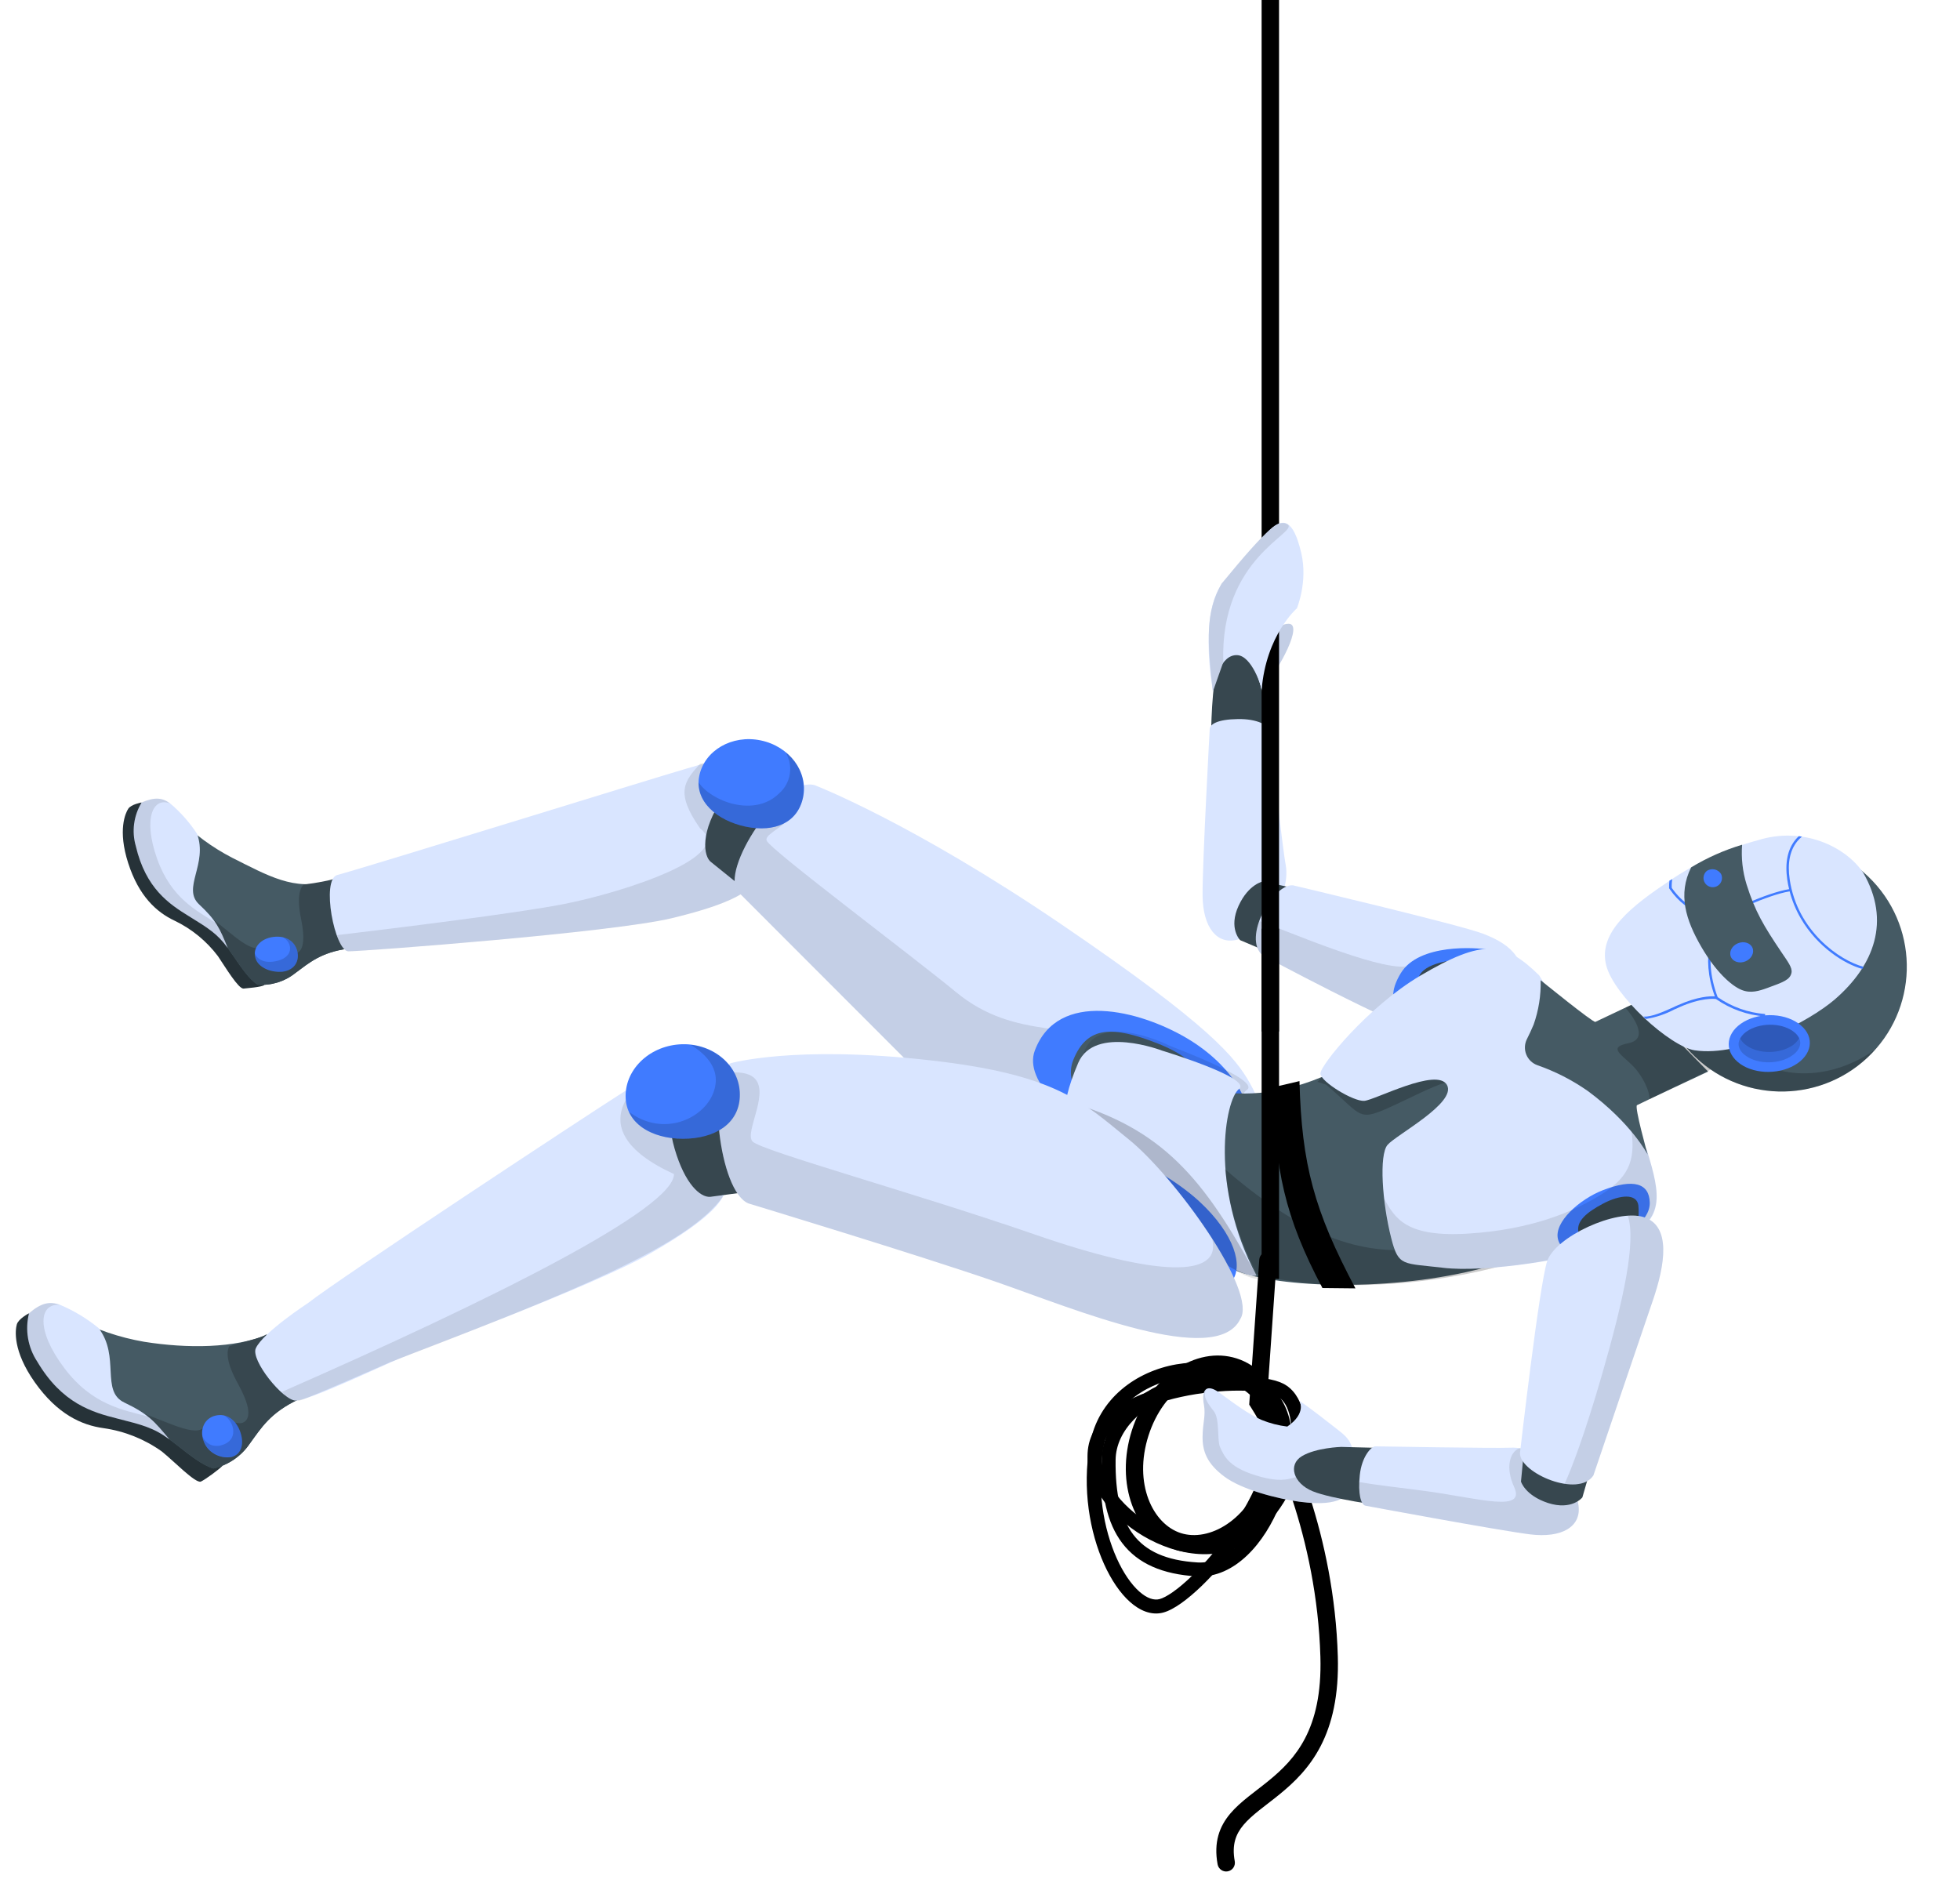 <svg width="204" height="196" viewBox="0 0 204 196" fill="none" xmlns="http://www.w3.org/2000/svg">
<path d="M23.133 152.599C22.779 152.971 21.367 154.01 20.901 154.223C20.324 154.413 18.083 152.074 16.829 151.074C15.036 149.798 12.964 148.97 10.786 148.659C8.468 148.345 5.961 147.184 3.631 143.896C1.302 140.607 1.586 138.439 1.75 137.859C1.914 137.28 2.986 136.716 2.986 136.716L23.133 152.599Z" fill="#263238"/>
<path d="M31.074 145.664C28.107 147.066 27.191 148.638 25.999 150.263C25.113 151.577 23.761 152.505 22.217 152.859C19.888 152.169 17.307 148.917 14.284 147.882C12.668 147.324 8.962 147.21 7.482 144.562C6.001 141.915 7.684 137.183 7.684 137.183C9.976 138.388 12.442 139.225 14.992 139.665C19.507 140.385 24.447 140.348 27.893 138.897L31.074 145.664Z" fill="#455A64"/>
<path d="M13.743 146.764C16.578 147.535 20.026 149.585 21.111 148.669C22.196 147.754 24.961 148.147 24.961 148.147C24.961 148.147 27.079 148.211 24.779 144.054C23.537 141.813 23.567 140.696 23.855 140.141C24.485 139.866 27.175 139.326 27.712 138.897L31.078 145.66C28.111 147.062 27.195 148.634 26.003 150.259C25.118 151.573 23.766 152.501 22.221 152.855C19.892 152.165 17.311 148.913 14.288 147.878C13.602 147.655 12.493 147.477 11.353 147.157C12.085 146.767 12.925 146.629 13.743 146.764Z" fill="#37474F"/>
<path d="M17.633 149.824C16.07 147.94 15.417 147.174 12.934 145.988C10.451 144.803 12.532 141.198 10.26 138.239C9.049 137.248 7.703 136.435 6.262 135.826C5.169 135.423 4.29 135.608 3.015 136.716C2.804 137.566 2.771 138.45 2.919 139.313C3.067 140.175 3.393 140.998 3.874 141.729C6.465 146.113 9.629 147.005 12.209 147.659C14.79 148.312 15.983 148.608 17.633 149.824Z" fill="#D9E5FF"/>
<path opacity="0.1" d="M6.664 142.368C9.647 146.344 12.944 146.764 15.402 147.455C16.226 148.164 16.974 148.959 17.632 149.824C15.982 148.608 14.755 148.315 12.179 147.658C9.603 147.002 6.435 146.112 3.844 141.728C3.362 140.998 3.037 140.175 2.889 139.312C2.741 138.449 2.774 137.565 2.985 136.716C4.27 135.622 5.149 135.437 6.231 135.826C4.09 135.629 3.684 138.396 6.664 142.368Z" fill="black"/>
<path d="M24.972 148.953C25.427 150.146 25.22 151.387 24.071 151.662C23.483 151.763 22.852 151.646 22.314 151.335C21.776 151.024 21.375 150.545 21.197 150C20.742 148.808 21.278 147.626 22.423 147.353C23.568 147.08 24.511 147.758 24.972 148.953Z" fill="#407BFF"/>
<path opacity="0.15" d="M24.972 148.953C24.638 148.083 24.044 147.491 23.312 147.326C24.284 147.873 24.854 149.646 23.4 150.31C22.087 150.892 21.267 150.067 21.068 149.475C21.095 149.646 21.139 149.817 21.201 149.984C21.38 150.528 21.781 151.007 22.318 151.318C22.856 151.629 23.487 151.746 24.075 151.645C25.219 151.387 25.426 150.146 24.972 148.953Z" fill="black"/>
<path d="M27.518 102.542C27.117 102.764 25.797 102.848 25.341 102.904C24.799 102.912 23.484 100.716 22.681 99.524C21.493 97.952 19.947 96.687 18.172 95.835C16.279 94.943 14.45 93.277 13.343 89.841C12.235 86.405 13.057 84.629 13.352 84.178C13.647 83.727 14.712 83.534 14.712 83.534L27.518 102.542Z" fill="#263238"/>
<path d="M36.28 98.735C33.374 99.134 32.172 100.23 30.721 101.298C29.614 102.182 28.212 102.611 26.8 102.498C24.998 101.282 23.666 97.81 21.363 96.112C20.135 95.201 17.004 94.106 16.448 91.447C15.893 88.787 18.595 85.197 18.595 85.197C20.227 86.843 22.107 88.222 24.165 89.284C27.824 91.113 30.69 92.816 34.284 91.664L36.28 98.735Z" fill="#455A64"/>
<path d="M21.201 95.012C23.413 96.433 25.806 99.112 26.977 98.622C28.147 98.132 30.401 99.212 30.401 99.212C30.401 99.212 32.19 99.836 31.34 95.667C30.88 93.418 31.204 92.471 31.598 92.075C32.209 92.01 34.199 91.7 34.772 91.478L36.284 98.733C33.378 99.133 32.176 100.229 30.725 101.297C29.618 102.181 28.217 102.61 26.805 102.497C25.002 101.281 23.67 97.808 21.368 96.111C20.842 95.736 19.944 95.285 19.057 94.705C19.786 94.569 20.539 94.677 21.201 95.012Z" fill="#37474F"/>
<path d="M23.702 98.673C22.872 96.643 22.52 95.813 20.719 94.132C18.918 92.451 21.657 89.932 20.51 86.793C19.742 85.62 18.811 84.564 17.744 83.656C16.92 83.017 16.121 82.939 14.737 83.542C14.329 84.211 14.065 84.958 13.961 85.735C13.856 86.511 13.914 87.302 14.13 88.056C15.167 92.498 17.627 94.112 19.654 95.364C21.68 96.616 22.619 97.19 23.702 98.673Z" fill="#D9E5FF"/>
<path opacity="0.1" d="M16.338 89.352C17.82 93.551 20.52 94.797 22.432 96.049C22.945 96.877 23.37 97.756 23.701 98.673C22.618 97.19 21.65 96.609 19.628 95.355C17.607 94.102 15.142 92.49 14.104 88.047C13.888 87.293 13.831 86.503 13.935 85.726C14.04 84.949 14.304 84.203 14.711 83.534C16.1 82.945 16.9 83.023 17.719 83.647C15.945 82.903 14.858 85.157 16.338 89.352Z" fill="black"/>
<path d="M30.932 98.97C31.194 99.971 30.718 100.978 29.399 101.143C28.732 101.196 28.061 101.067 27.532 100.784C27.002 100.502 26.656 100.088 26.569 99.632C26.307 98.631 27.133 97.69 28.447 97.526C29.761 97.362 30.664 97.966 30.932 98.97Z" fill="#407BFF"/>
<path opacity="0.15" d="M30.932 98.969C30.739 98.239 30.203 97.722 29.431 97.549C30.391 98.049 30.663 99.532 28.932 100C27.37 100.409 26.633 99.69 26.533 99.195C26.527 99.337 26.542 99.478 26.577 99.618C26.665 100.074 27.01 100.488 27.54 100.77C28.069 101.053 28.74 101.182 29.408 101.13C30.718 100.978 31.194 99.971 30.932 98.969Z" fill="black"/>
<path d="M78.781 90.378C79.275 92.263 76.907 93.896 69.901 95.573C63.648 97.072 38.163 98.993 36.277 99.019C34.837 99.038 33.389 91.528 35.112 91.077C37.976 90.32 68.026 80.994 71.476 79.998C74.925 79.002 75.659 78.678 76.581 80.357C77.502 82.035 78.781 90.378 78.781 90.378Z" fill="#D9E5FF"/>
<path opacity="0.1" d="M76.56 80.361C77.477 82.046 78.783 90.388 78.783 90.388C79.277 92.274 76.91 93.907 69.904 95.584C63.65 97.082 38.165 99.003 36.279 99.029C35.84 99.035 35.395 98.33 35.042 97.343C40.604 96.683 53.975 95.051 58.84 94.074C65.055 92.826 76.592 89.097 72.86 86.219C70.222 82.433 71.256 81.319 72.86 79.508C73.381 79.354 73.698 79.581 73.949 79.508C77.38 78.505 75.638 78.683 76.56 80.361Z" fill="black"/>
<path d="M78.871 93.656L74.026 89.749C73.21 89.19 72.795 86.515 75.34 82.932C77.531 79.847 79.823 80.211 79.823 80.211L87.673 84.139L78.871 93.656Z" fill="#37474F"/>
<path d="M130.081 112.731C128.579 110.084 126.005 106.783 110.435 96.193C94.864 85.604 84.817 81.738 84.817 81.738C81.339 80.666 74.812 90.706 76.846 92.853L103.959 119.991C110.8 125.717 137.707 126.16 130.081 112.731Z" fill="#D9E5FF"/>
<path opacity="0.1" d="M103.959 119.991L76.846 92.853C75.328 91.244 78.63 85.159 81.835 82.697C81.884 82.739 81.929 82.785 81.97 82.835C84.13 85.467 79.344 86.526 79.807 87.524C80.27 88.522 94.811 99.409 99.513 103.277C105.723 108.394 111.944 106.254 119.327 109.141C123.481 110.849 127.458 112.957 131.202 115.437C133.894 126.065 110.306 125.301 103.959 119.991Z" fill="black"/>
<path d="M129.779 117.247C130.571 115.248 128.435 110.962 123.518 108.061C118.601 105.159 110.098 102.979 107.706 109.352C105.314 115.725 126.495 126.586 129.779 117.247Z" fill="#407BFF"/>
<path d="M125.022 115.018C125.694 113.31 125.806 110.688 120.399 108.578C115.871 106.82 113.161 106.713 111.708 110.337C109.546 115.714 122.227 122.956 125.022 115.018Z" fill="#455A64"/>
<path d="M77.653 86.056C74.666 85.439 72.234 83.41 72.782 80.758C73.33 78.106 76.188 76.451 79.174 77.068C82.16 77.685 84.135 80.331 83.587 82.983C83.039 85.635 80.634 86.667 77.653 86.056Z" fill="#407BFF"/>
<path opacity="0.15" d="M81.094 82.583C78.501 85.144 74 83.386 72.713 81.442C72.676 83.756 74.931 85.493 77.652 86.056C80.633 86.667 83.038 85.635 83.586 82.983C83.744 82.105 83.656 81.2 83.331 80.369C83.005 79.538 82.456 78.813 81.744 78.276C82.163 78.954 82.328 79.76 82.209 80.549C82.09 81.338 81.695 82.059 81.094 82.583Z" fill="black"/>
<path opacity="0.1" d="M129.779 113.446C131.291 112.413 121.818 108.89 121.818 108.89C121.818 108.89 114.824 105.313 112.95 109.208C110.564 114.165 110.995 116.847 112.553 119.368C114.787 122.989 116.947 124.358 118.574 125.289C119.98 126.07 129.087 133.501 130.946 133.078C126.297 123.446 128.267 114.478 129.779 113.446Z" fill="black"/>
<path d="M126.032 77.647C126.032 77.647 126.038 72.313 126.55 70.317C127.09 68.199 128.936 67.366 130.007 68.713C131.077 70.059 131.501 72.611 131.501 72.611L132.037 77.412L126.032 77.647Z" fill="#37474F"/>
<path d="M128.821 97.797C126.69 98.389 125.196 96.562 125.167 93.223C125.139 89.885 125.908 75.913 125.908 75.913C125.923 75.385 126.692 74.88 128.847 74.848C130.827 74.815 132.103 75.476 132.107 76.134C132.107 76.134 133.515 88.519 133.816 90.014C134.363 93.092 131.736 96.985 128.821 97.797Z" fill="#D9E5FF"/>
<path d="M131.824 99.028L129.078 97.863C129.078 97.863 127.831 96.629 128.92 94.271C129.97 91.997 131.471 91.747 131.471 91.747L135.368 92.609L131.824 99.028Z" fill="#37474F"/>
<path d="M158.386 103.472C158.991 99.986 157.475 98.391 154.378 97.196C151.915 96.253 134.576 92.153 134.576 92.153C132.52 91.963 129.263 97.626 131.415 99.437C131.415 99.437 144.866 106.684 148.659 107.695C153.424 108.95 157.877 106.436 158.386 103.472Z" fill="#D9E5FF"/>
<path opacity="0.1" d="M131.064 95.879C130.564 97.266 130.521 98.684 131.415 99.437C131.415 99.437 144.865 106.679 148.662 107.69C148.749 107.713 148.839 107.726 148.926 107.749L149.444 106.276C149.378 106.288 149.313 106.275 149.243 106.268C146.422 106.123 143.612 104.95 145.776 101.324C145.934 101.062 146.125 100.821 146.342 100.606C143.135 100.938 133.334 96.614 131.064 95.879Z" fill="black"/>
<path d="M157.398 103.144C158.323 101.495 157.127 99.245 154.858 98.841C153.728 98.64 147.673 98.16 145.776 101.324C143.606 104.946 146.418 106.123 149.24 106.274C152.061 106.424 156.211 106.117 157.398 103.144Z" fill="#3F7AFC"/>
<path d="M147.647 102.214C146.83 103.566 148.244 105.082 150.677 105.559C153.11 106.037 155.913 103.804 156.392 102.488C156.929 101.012 155.815 99.812 152.597 99.868C149.129 99.936 147.421 101.064 147.647 102.214Z" fill="#37474F"/>
<path d="M134.134 64.931C135.626 64.952 133.311 69.452 131.311 71.823C131.237 71.694 131.311 71.278 130.585 69.646C130.141 68.646 129.316 68.558 131.022 67.692C132.728 66.826 132.642 64.909 134.134 64.931Z" fill="#C3CEE5"/>
<path d="M121.668 112.609C127.883 113.976 135.483 116.849 150.979 103.112C155.354 99.233 159.645 101.644 162.896 106.32C162.746 106.478 162.616 106.632 162.507 106.786C162.024 107.501 161.989 108.306 162.395 109.179C162.967 110.191 164.255 111.344 166.205 112.881C167.069 115.324 167.589 117.805 167.643 119.949C168.045 136.075 128.312 135.581 126.875 130.872C120.528 130.017 122.161 115.46 121.668 112.609Z" fill="#455A64"/>
<path fill-rule="evenodd" clip-rule="evenodd" d="M131.311 133.126L131.311 7.92794e-08L133.125 0L133.125 133.126L131.311 133.126Z" fill="black"/>
<path d="M137.64 134.07C133.747 126.73 132.622 121.634 132.56 113.164L135.251 112.533C135.478 121.206 136.791 126.044 141.075 134.106L137.64 134.07Z" fill="black"/>
<path fill-rule="evenodd" clip-rule="evenodd" d="M127.951 142.759C129.836 142.929 131.602 143.59 132.8 144.923C134.001 146.259 134.494 148.186 134.512 150.21C134.531 152.248 134.071 154.478 133.259 156.532C132.448 158.585 131.268 160.506 129.81 161.899C128.351 163.293 126.564 164.201 124.575 164.086C120.99 163.877 118.427 162.756 116.803 160.622C115.203 158.521 114.62 155.572 114.663 151.949C114.711 147.927 118.263 144.957 122.056 143.596C123.984 142.904 126.062 142.589 127.951 142.759ZM122.546 144.962C118.961 146.248 116.151 148.86 116.114 151.967C116.072 155.472 116.649 158.025 117.957 159.743C119.24 161.429 121.334 162.444 124.659 162.637C126.124 162.722 127.538 162.063 128.808 160.85C130.079 159.636 131.155 157.908 131.91 155.999C132.664 154.092 133.078 152.047 133.062 150.223C133.045 148.386 132.593 146.864 131.721 145.893C130.845 144.918 129.476 144.353 127.821 144.204C126.172 144.056 124.307 144.33 122.546 144.962Z" fill="black"/>
<path fill-rule="evenodd" clip-rule="evenodd" d="M114.604 155.833C113.545 154.239 112.962 152.415 113.272 150.595C113.591 148.724 114.915 147.299 116.603 146.249C118.296 145.197 120.446 144.461 122.624 143.988C124.807 143.514 127.06 143.295 128.984 143.3C130.868 143.305 132.562 143.524 133.544 144.016C134.612 144.551 135.271 145.607 135.598 146.831C135.926 148.06 135.944 149.536 135.672 151.074C135.129 154.149 133.401 157.617 130.367 160.095C127.135 162.734 122.515 161.961 119.01 159.895C117.234 158.847 115.664 157.43 114.604 155.833ZM119.747 158.645C123.03 160.58 126.911 161.044 129.449 158.971C132.186 156.736 133.754 153.591 134.243 150.821C134.488 149.437 134.456 148.182 134.196 147.205C133.934 146.224 133.466 145.6 132.894 145.313C132.236 144.984 130.841 144.756 128.98 144.751C127.159 144.746 125.011 144.954 122.932 145.406C120.846 145.859 118.871 146.548 117.369 147.482C115.863 148.418 114.924 149.54 114.702 150.839C114.473 152.189 114.889 153.641 115.812 155.03C116.734 156.418 118.13 157.692 119.747 158.645Z" fill="black"/>
<path fill-rule="evenodd" clip-rule="evenodd" d="M132.033 130.283C132.533 130.318 132.91 130.751 132.875 131.25L131.871 145.735C134.307 149.619 138.872 159.857 139.242 172.412C139.362 176.492 138.638 179.465 137.457 181.748C136.278 184.029 134.678 185.553 133.174 186.777C132.776 187.102 132.335 187.443 131.919 187.764C131.606 188.006 131.308 188.237 131.055 188.44C130.407 188.958 129.862 189.44 129.434 189.948C128.628 190.906 128.197 191.997 128.515 193.736C128.605 194.229 128.278 194.701 127.785 194.791C127.293 194.881 126.82 194.554 126.73 194.061C126.311 191.763 126.91 190.13 128.047 188.78C128.591 188.134 129.246 187.564 129.921 187.024C130.251 186.76 130.556 186.525 130.862 186.289C131.236 186.001 131.61 185.712 132.029 185.371C133.446 184.218 134.83 182.88 135.846 180.915C136.86 178.954 137.542 176.297 137.429 172.465C137.061 159.99 132.413 149.89 130.185 146.465L130.02 146.211L131.066 131.125C131.1 130.625 131.534 130.248 132.033 130.283Z" fill="black"/>
<path fill-rule="evenodd" clip-rule="evenodd" d="M122.429 142.018C126.517 141.306 131.04 142.617 132.795 146.46C133.679 148.394 133.551 150.664 132.898 152.908C132.242 155.162 131.034 157.478 129.629 159.579C128.223 161.683 126.601 163.601 125.094 165.059C124.34 165.787 123.607 166.409 122.935 166.883C122.276 167.349 121.629 167.707 121.054 167.857C119.821 168.177 118.609 167.639 117.599 166.734C116.578 165.821 115.651 164.447 114.91 162.801C113.427 159.506 112.621 154.961 113.43 150.371C114.28 145.551 118.308 142.736 122.429 142.018ZM122.678 143.448C118.976 144.092 115.573 146.57 114.859 150.623C114.103 154.907 114.862 159.158 116.233 162.206C116.92 163.732 117.743 164.916 118.566 165.653C119.398 166.397 120.123 166.599 120.689 166.452C121.013 166.368 121.49 166.128 122.098 165.698C122.694 165.278 123.37 164.707 124.085 164.015C125.516 162.632 127.072 160.794 128.423 158.773C129.776 156.749 130.904 154.569 131.505 152.503C132.108 150.428 132.156 148.553 131.475 147.062C130.102 144.056 126.412 142.797 122.678 143.448Z" fill="black"/>
<path d="M123.15 136.028C124.243 128.022 122.79 124.154 116.62 118.979C123.224 122.418 124.905 127.06 125.145 135.302L123.15 136.028Z" fill="black" fill-opacity="0.1"/>
<path fill-rule="evenodd" clip-rule="evenodd" d="M122.903 159.582C125.834 160.519 129.941 158.25 131.533 153.274C133.124 148.297 131.097 144.066 128.166 143.128C125.235 142.191 121.128 144.46 119.536 149.436C117.945 154.413 119.972 158.644 122.903 159.582ZM122.35 161.309C126.617 162.674 131.502 159.324 133.26 153.826C135.019 148.329 132.985 142.766 128.719 141.401C124.452 140.036 119.568 143.386 117.809 148.884C116.05 154.381 118.084 159.944 122.35 161.309Z" fill="black"/>
<path fill-rule="evenodd" clip-rule="evenodd" d="M131.311 107.371V96.67H133.125V107.371H131.311Z" fill="black"/>
<path d="M128.954 113.357C130.405 112.231 120.974 109.367 120.974 109.367C120.974 109.367 113.933 106.646 112.223 110.636C110.046 115.714 110.606 117.986 112.223 120.383C114.542 123.828 116.711 125.042 118.343 125.858C119.751 126.539 128.954 133.307 130.768 132.763C125.871 123.513 127.503 114.482 128.954 113.357Z" fill="#D9E5FF"/>
<path opacity="0.2" d="M166.497 121.518C151.495 131.012 142.556 134.758 127.503 121.699C128.01 125.879 128.706 128.26 130.767 132.582C139.11 135.121 158.336 133.851 168.492 126.234C168.492 120.248 166.497 121.518 166.497 121.518Z" fill="black"/>
<path opacity="0.2" d="M153.51 109.974C154.116 110.922 154.48 112.006 154.571 113.128C152.673 111.021 148.784 113.351 145.257 114.977C141.204 116.86 141.984 116.255 138.018 112.902L137.12 112.604L141.018 108.61C141.018 108.61 150.018 105.201 153.51 109.974Z" fill="black"/>
<path d="M127.82 60.082C124.529 62.871 126.234 71.823 126.234 71.823C126.415 71.093 126.987 68.113 128.773 68.195C130.277 68.264 131.312 71.46 131.312 71.823C131.774 66.091 134.981 63.322 134.981 63.322C134.981 63.322 136.136 60.58 135.443 57.59C133.769 50.363 131.054 57.34 127.82 60.082Z" fill="#D9E5FF"/>
<path d="M171.418 119.738C172.888 124.544 173.352 127.071 168.687 129.139C164.022 131.208 154.349 132.46 150.25 131.969C145.988 131.46 145.57 131.871 144.811 128.905C143.85 125.153 143.523 120.214 144.419 119.169C145.315 118.124 151.635 114.8 150.604 112.935C149.573 111.069 143.132 114.497 142.001 114.588C140.87 114.679 137.457 112.596 137.43 111.75C137.404 110.903 142.336 104.813 147.828 101.558C154.382 97.689 156.594 97.987 160.198 101.525L171.418 119.738Z" fill="#D9E5FF"/>
<path d="M171.71 125.185C171.668 123.177 170.041 122.634 166.789 123.905C164.439 124.824 161.702 127.207 162.16 128.998C162.591 130.685 164.638 130.096 167.432 129.214C168.991 128.737 171.75 127.199 171.71 125.185Z" fill="#407BFF"/>
<path d="M170.523 125.462C170.346 124.203 168.603 124.358 166.844 125.29C165.084 126.222 164.059 127.135 164.286 128.239C164.617 129.866 166.474 130.968 168.39 130.09C170.02 129.341 170.719 127.554 170.523 125.462Z" fill="#37474F"/>
<path opacity="0.1" d="M169.689 116.938L171.393 119.69C172.871 124.49 173.34 127.015 168.682 129.092C164.023 131.169 154.368 132.457 150.271 131.974C146.01 131.474 145.593 131.886 144.829 128.923C144.483 127.559 144.231 126.173 144.075 124.775C145.2 126.866 146.414 128.806 152.809 128.407C159.204 128.008 163.71 126.225 166.87 124.203C169.734 122.348 170.318 120.496 169.689 116.938Z" fill="black"/>
<path d="M139.476 156.068C138.761 156.409 137.53 156.623 135.25 156.319C132.97 156.015 129.264 155.068 127.44 153.705C125.617 152.342 125.144 151.024 125.166 149.522C125.189 148.02 125.507 147.389 125.31 146.246C125.006 144.604 125.596 144.008 126.907 144.961C128.217 145.914 130.003 147.264 131.326 147.808C132.177 148.153 133.07 148.383 133.982 148.493C136.027 147.091 135.25 145.822 135.25 145.822C136.48 146.634 138.265 148.068 139.361 148.917C140.458 149.767 141.077 150.494 140.884 153.028C140.691 155.563 140.303 155.649 139.476 156.068Z" fill="#D9E5FF"/>
<path opacity="0.1" d="M127.441 153.704C125.584 152.334 125.144 151.023 125.167 149.522C125.19 148.02 125.508 147.389 125.311 146.246C125.144 145.332 125.252 144.743 125.603 144.562C125.071 145.22 125.677 146.057 126.332 146.888C126.986 147.718 126.654 149.929 126.985 150.638C127.421 151.568 127.887 152.842 131.288 153.742C134.689 154.642 135.18 153.258 138.169 152.489L140.908 152.784L140.891 153.009C140.698 155.534 140.317 155.674 139.492 156.064C138.777 156.404 137.546 156.619 135.265 156.315C132.985 156.011 129.265 155.067 127.441 153.704Z" fill="black"/>
<path d="M143.863 156.744C143.863 156.744 138.55 156.016 136.634 155.229C134.605 154.405 134.031 152.457 135.506 151.572C136.98 150.687 139.588 150.611 139.588 150.611L144.436 150.735L143.863 156.744Z" fill="#37474F"/>
<path d="M164.29 156.697C164.605 158.894 162.582 160.132 159.241 159.714C155.9 159.295 142.12 156.732 142.12 156.732C141.646 156.628 141.322 155.5 141.529 153.545C141.736 151.589 142.745 150.548 143.141 150.55C143.141 150.55 155.701 150.77 157.22 150.693C160.36 150.542 163.879 153.682 164.29 156.697Z" fill="#D9E5FF"/>
<path opacity="0.1" d="M158.141 150.744C161.002 151.155 163.919 153.97 164.29 156.692C164.605 158.889 162.582 160.128 159.241 159.709C155.9 159.29 142.12 156.727 142.12 156.727C141.693 156.636 141.407 155.771 141.474 154.268C143.466 154.622 146.153 154.899 148.514 155.224C154.107 156.002 158.815 157.455 157.589 154.769C156.671 152.771 157.128 151.148 158.141 150.744Z" fill="black"/>
<path d="M165.527 152.982L164.697 155.864C164.697 155.864 163.616 157.251 161.116 156.447C158.718 155.654 158.307 154.217 158.307 154.217L158.69 150.218L165.527 152.982Z" fill="#37474F"/>
<path d="M171.082 126.693C168.2 125.789 161.874 128.758 161.036 131.267C160.199 133.777 158.197 151.287 158.197 151.287C158.253 153.361 164.29 155.936 165.843 153.577C165.843 153.577 170.734 139.141 172.022 135.392C173.31 131.642 173.965 127.602 171.082 126.693Z" fill="#D9E5FF"/>
<path opacity="0.1" d="M171.082 126.693C173.966 127.602 173.308 131.649 172.022 135.392C170.736 139.135 165.843 153.577 165.843 153.577C165.275 154.438 164.101 154.634 162.853 154.447C163.511 152.985 164.854 149.624 166.786 142.926C168.99 135.259 170.311 129.202 169.425 126.547C169.981 126.495 170.543 126.545 171.082 126.693Z" fill="black"/>
<path d="M134.032 54.592C135.121 55.499 126.959 58.038 127.322 68.921L126.234 72.004C125.641 66.586 125.465 63.719 127.14 60.759C132.123 54.699 133.126 54.048 134.032 54.592Z" fill="#C3CEE5"/>
<path d="M116.609 120.807C117.665 120.023 122.357 122.77 124.814 125.046C128.56 128.511 129.406 131.803 128.226 133.352C127.046 134.9 122.637 132.64 121.183 131.436C118.712 129.386 114.973 123.514 116.609 120.807Z" fill="#407BFF"/>
<path d="M123.613 134.06C124.707 133.451 125.766 132.782 126.786 132.055C127.772 131.279 126.109 128.922 125.59 128.101C123.972 125.532 121.28 123.17 120.72 123.252C119.357 123.451 117.569 124.773 117.569 124.773L123.613 134.06Z" fill="#455A64"/>
<path d="M177.782 111.539C177.782 111.539 170.666 114.876 170.381 115.04C170.096 115.203 171.488 120.174 171.488 120.174C171.488 120.174 169.803 116.913 165.259 113.561C163.641 112.429 161.875 111.525 160.009 110.876C159.75 110.783 159.514 110.636 159.315 110.445C159.117 110.255 158.961 110.025 158.858 109.77C158.755 109.516 158.707 109.242 158.717 108.968C158.727 108.694 158.795 108.424 158.916 108.178C159.166 107.68 159.418 107.145 159.623 106.65C160.146 105.168 160.394 103.604 160.354 102.033C160.354 102.033 165.837 106.489 166.048 106.369L170.594 104.213L177.782 111.539Z" fill="#455A64"/>
<path d="M176.49 91.174C181.719 86.246 189.964 86.481 194.905 91.699C199.847 96.917 199.614 105.143 194.385 110.071C189.155 114.999 180.91 114.764 175.969 109.546C171.027 104.328 171.26 96.102 176.49 91.174Z" fill="#455A64"/>
<path opacity="0.2" d="M169.183 104.902L171.116 103.971L173.625 102.677C173.625 102.677 175.674 104.56 181.126 109.286C185.116 112.747 190.844 112.335 195.18 109.237C193.074 111.609 190.172 113.132 187.018 113.518C183.865 113.904 180.678 113.126 178.059 111.332C176.103 112.264 171.945 114.256 171.692 114.402C171.692 114.402 171.741 113.334 170.54 111.646C169.338 109.959 166.915 109.095 169.51 108.582C171.815 108.109 169.722 105.52 169.183 104.902Z" fill="black"/>
<path d="M193.913 90.823C196.839 95.858 195.054 100.503 190.968 104.032C188.331 106.306 181.263 110.054 176.388 109.329C173.831 108.936 167.988 103.658 167.178 100.49C166.278 96.996 169.951 94.24 173.763 91.683C176.569 89.773 179.675 88.346 182.954 87.462C187.617 85.998 192.048 88.084 193.913 90.823Z" fill="#D9E5FF"/>
<path d="M174.055 91.513C174.001 91.813 173.983 92.118 174.001 92.422C176.327 95.725 179.356 95.136 179.504 95.091C179.753 94.947 183.787 92.952 186.215 92.553C186.135 92.233 186.072 91.909 186.024 91.583C185.764 89.811 186.053 88.395 186.889 87.389C186.993 87.264 187.105 87.147 187.226 87.037C187.337 87.049 187.442 87.069 187.549 87.083C187.379 87.224 187.223 87.381 187.082 87.551C186.294 88.5 186.023 89.847 186.277 91.547C187.06 96.904 191.465 99.986 193.968 100.637L193.828 100.857C191.968 100.341 189.162 98.576 187.431 95.597C186.918 94.716 186.527 93.77 186.268 92.784C183.904 93.163 179.827 95.195 179.617 95.304C178.783 96.123 177.042 99.209 178.779 103.793C180.238 104.809 181.944 105.416 183.718 105.551L183.707 105.801C181.872 105.667 180.109 105.041 178.602 103.989C178.413 103.964 177.063 103.826 174.757 104.857C174.605 104.945 174.435 105.003 174.294 105.061C173.362 105.559 172.353 105.899 171.309 106.066L171.046 105.823C171.937 105.854 173.056 105.347 174.187 104.838C174.34 104.75 174.51 104.692 174.675 104.615C176.711 103.711 178.005 103.683 178.483 103.714C176.935 99.457 178.312 96.465 179.212 95.359C178.296 95.446 175.74 95.396 173.756 92.511L173.738 92.481L173.721 92.45C173.713 92.189 173.726 91.926 173.76 91.667L173.799 91.644C173.885 91.612 173.968 91.564 174.055 91.513Z" fill="#407BFF"/>
<path d="M187.437 106.73C185.98 105.475 183.322 105.309 181.505 106.359C179.687 107.41 179.399 109.278 180.856 110.533C182.313 111.788 184.975 111.922 186.788 110.874C188.601 109.826 188.911 107.974 187.437 106.73Z" fill="#407BFF"/>
<path opacity="0.15" d="M181.126 109.285C181.233 109.465 181.37 109.626 181.53 109.76C182.678 110.735 184.846 110.859 186.293 110.022C187.252 109.468 187.618 108.675 187.201 107.958C187.094 107.776 186.956 107.614 186.794 107.479C185.649 106.508 183.474 106.383 182.027 107.219C181.067 107.792 180.714 108.577 181.126 109.285Z" fill="black"/>
<path opacity="0.15" d="M186.794 107.479C186.956 107.614 187.093 107.776 187.201 107.958C187.224 107.993 187.245 108.029 187.264 108.067C187.048 108.438 186.733 108.743 186.354 108.947C184.912 109.78 182.729 109.66 181.589 108.68C181.428 108.546 181.292 108.385 181.185 108.205C181.161 108.171 181.14 108.134 181.122 108.097C181.334 107.725 181.648 107.42 182.027 107.219C183.481 106.396 185.657 106.503 186.794 107.479Z" fill="black"/>
<path d="M185.394 99.087C186.051 100.067 186.579 100.726 186.461 101.264C186.308 102.003 185.549 102.25 184 102.82C183.11 103.143 182.224 103.44 181.248 103.034C180.141 102.571 178.543 101.083 177.085 98.574C175.438 95.739 174.626 93.078 176.015 90.288C177.677 89.281 179.46 88.489 181.322 87.929C181.215 89.319 181.372 90.716 181.782 92.049C182.672 94.892 183.579 96.384 185.394 99.087Z" fill="#455A64"/>
<path d="M180.15 99.593C179.934 99.072 180.263 98.442 180.885 98.186C181.508 97.929 182.187 98.143 182.403 98.664C182.619 99.185 182.289 99.815 181.667 100.071C181.045 100.328 180.366 100.114 180.15 99.593Z" fill="#407BFF"/>
<path d="M177.664 90.641C177.522 90.755 177.415 90.906 177.356 91.077C177.296 91.248 177.287 91.433 177.328 91.61C177.37 91.786 177.46 91.948 177.59 92.075C177.719 92.202 177.882 92.29 178.06 92.329C178.238 92.368 178.423 92.356 178.594 92.294C178.764 92.232 178.914 92.123 179.026 91.98C179.137 91.836 179.205 91.664 179.223 91.484C179.24 91.303 179.206 91.121 179.124 90.959C178.972 90.725 178.733 90.561 178.46 90.501C178.186 90.442 177.901 90.492 177.664 90.641Z" fill="#407BFF"/>
<path opacity="0.2" d="M130.767 132.763C125.319 122.687 120.954 117.418 110.998 114.626L110.454 117.347C124.001 128.941 127.684 132.763 130.767 132.763Z" fill="black"/>
<path d="M75.308 122.401C76.39 124.204 74.432 126.615 67.659 130.481C61.633 133.924 43.31 140.666 41.439 141.471C40.176 141.982 32.156 145.804 30.794 145.788C29.433 145.773 26.079 141.571 26.623 140.347C27.349 138.715 32.064 135.632 32.064 135.632C35.246 133.115 61.307 115.945 64.587 113.868C67.867 111.79 68.52 111.237 69.979 112.699C71.437 114.162 75.308 122.401 75.308 122.401Z" fill="#D9E5FF"/>
<path opacity="0.1" d="M70.151 122.21C70.151 125.838 51.263 135.257 29.343 144.882C29.343 144.882 29.887 145.789 31.157 145.789C31.52 145.789 40.588 141.798 40.588 141.798C59.995 134.362 71.649 129.584 75.23 124.568L70.151 118.764L67.431 112.054C67.431 112.054 59.451 117.313 70.151 122.21Z" fill="black"/>
<path d="M78.743 123.936L73.912 124.58C72.88 124.642 71.292 123.257 70.218 119.58C69.144 115.904 69.898 112.631 70.978 112.336L77.682 110.955L78.743 123.936Z" fill="#37474F"/>
<path d="M129.085 137.305C130.961 134.449 122.213 122.413 117.491 118.608C112.769 114.803 110.128 111.855 96.752 110.362C82.635 108.766 76.036 110.677 76.036 110.677C73.585 111.913 74.777 123.983 77.898 125.265C77.898 125.265 95.799 130.692 103.791 133.47C111.782 136.248 126.585 142.431 129.085 137.305Z" fill="#D9E5FF"/>
<path opacity="0.1" d="M126.154 128.914C128.48 132.534 129.975 135.95 129.085 137.305C126.585 142.431 111.79 136.246 103.791 133.47C95.791 130.694 77.898 125.265 77.898 125.265C75.201 124.157 73.951 115 75.237 111.735C76.395 111.554 77.509 111.567 78.237 112.01C80.438 113.344 77.385 117.855 78.332 118.825C79.278 119.795 95.274 124.194 107.759 128.521C120.245 132.847 127.256 133.112 126.154 128.914Z" fill="black"/>
<path d="M71.692 118.518C68.409 118.722 65.303 117.293 65.124 114.376C64.945 111.458 67.459 108.93 70.727 108.708C73.994 108.487 76.811 110.711 76.99 113.628C77.169 116.545 74.97 118.319 71.692 118.518Z" fill="#407BFF"/>
<path opacity="0.15" d="M74.227 113.797C73.155 116.514 68.987 118.373 65.467 115.734C66.374 117.729 68.97 118.69 71.693 118.519C74.971 118.319 77.185 116.563 77.006 113.646C76.849 111.081 74.658 109.069 71.902 108.759C73.008 109.458 75.291 111.079 74.227 113.797Z" fill="black"/>
</svg>

